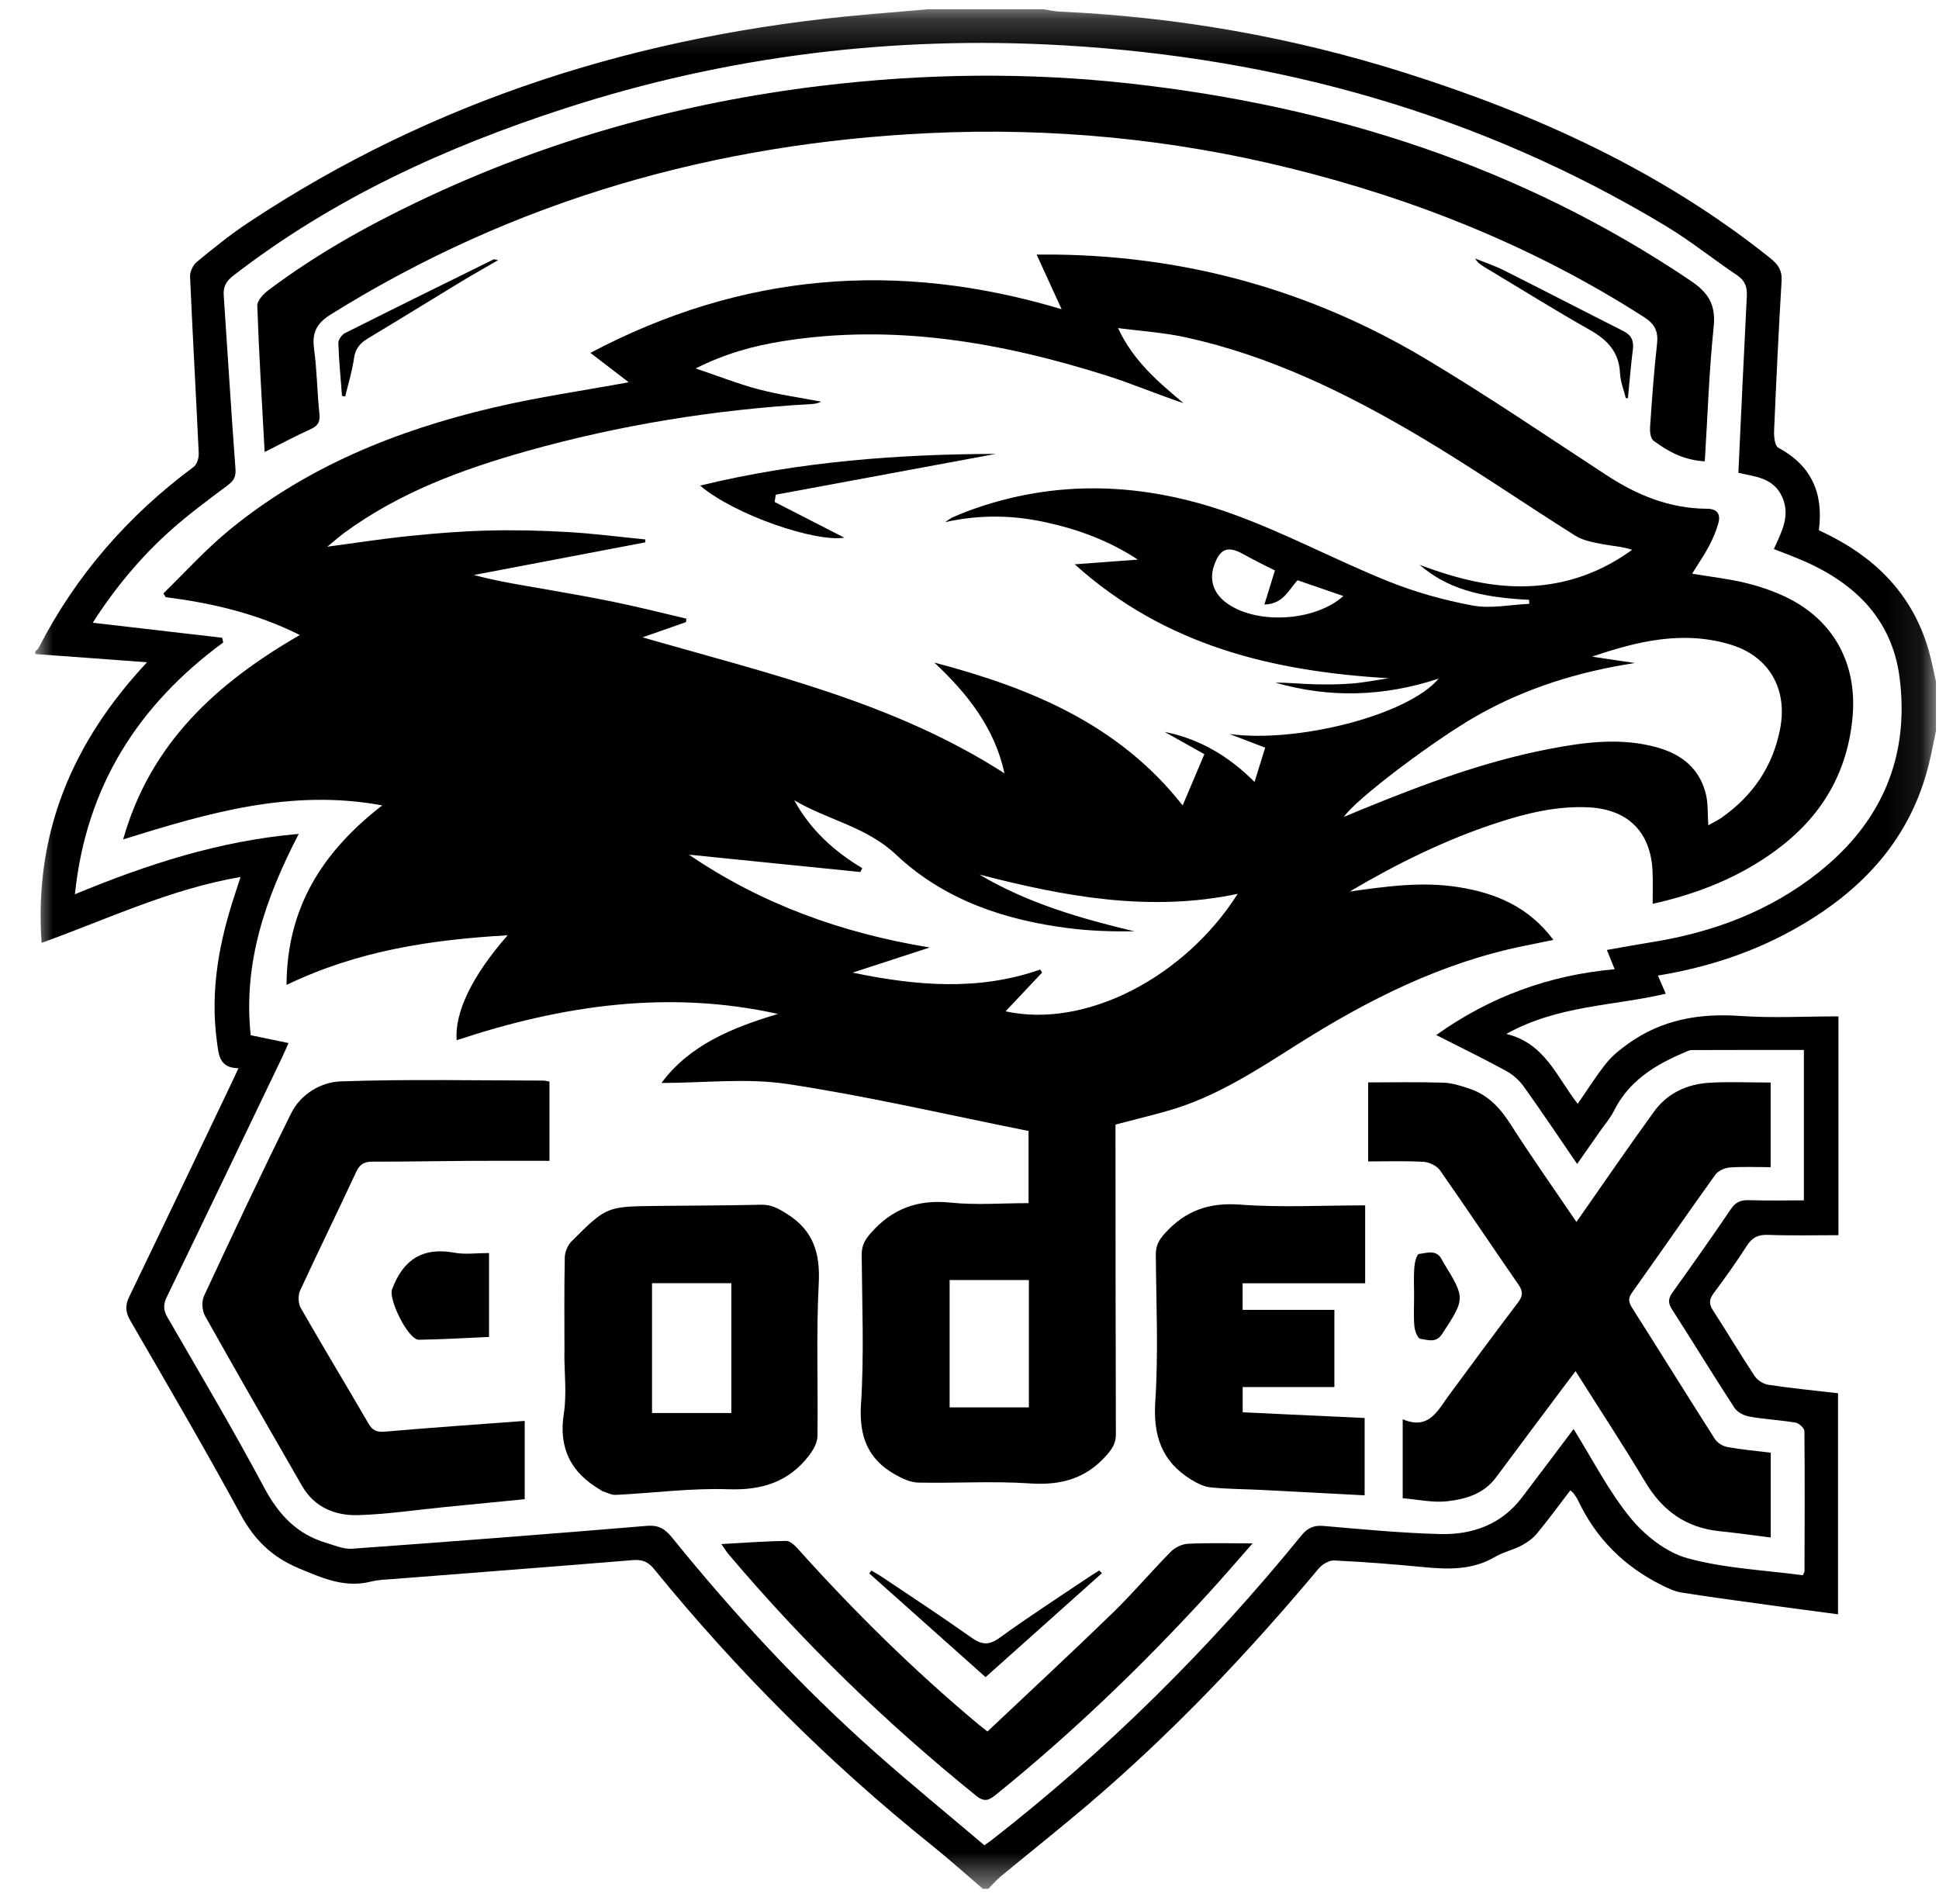 <svg xmlns="http://www.w3.org/2000/svg" xmlns:xlink="http://www.w3.org/1999/xlink" width="55" height="54" version="1.1" viewBox="0 0 55 54"><defs><polygon id="path-1" points="0 53.529 53.914 53.529 53.914 .213 0 .213"/><polygon id="path-3" points="0 55.578 53.914 55.578 53.914 2.262 0 2.262"/></defs><g id="Group-3" transform="translate(1, 0.05)"><mask id="mask-2" fill="#fff"><use xlink:href="#path-1"/></mask><path id="Fill-1" d="M50.167,34 L50.167,29.734 C49.088,29.734 48.036,29.732 46.984,29.737 C46.911,29.737 46.836,29.781 46.765,29.811 C45.937,30.161 45.201,30.616 44.781,31.459 C44.678,31.666 44.521,31.846 44.387,32.037 C44.177,32.338 43.966,32.639 43.736,32.968 C43.207,32.197 42.725,31.474 42.219,30.768 C42.09,30.588 41.903,30.426 41.707,30.32 C41.071,29.973 40.419,29.657 39.738,29.31 C41.272,28.22 42.939,27.611 44.8,27.444 C44.715,27.233 44.655,27.084 44.58,26.897 C45.02,26.82 45.426,26.744 45.834,26.679 C47.584,26.401 49.203,25.798 50.596,24.688 C52.371,23.274 53.171,21.418 52.882,19.171 C52.659,17.441 51.52,16.409 49.962,15.778 C49.751,15.692 49.537,15.611 49.316,15.525 C49.539,15.031 49.789,14.582 49.553,14.049 C49.302,13.484 48.746,13.469 48.309,13.361 C48.389,11.657 48.465,10.002 48.549,8.346 C48.561,8.093 48.501,7.91 48.275,7.759 C47.595,7.303 46.955,6.786 46.256,6.364 C40.998,3.194 35.256,1.586 29.149,1.235 C24.337,0.958 19.619,1.534 15.029,3.023 C11.648,4.119 8.445,5.58 5.616,7.771 C5.42,7.923 5.329,8.077 5.346,8.324 C5.458,9.965 5.556,11.607 5.679,13.248 C5.696,13.478 5.629,13.59 5.455,13.719 C4.904,14.131 4.348,14.541 3.836,14.998 C2.983,15.761 2.257,16.637 1.631,17.615 C2.877,17.759 4.09,17.9 5.302,18.041 C5.312,18.086 5.322,18.13 5.332,18.174 C2.928,19.945 1.443,22.245 1.125,25.317 C3.187,24.463 5.23,23.799 7.474,23.605 C6.527,25.431 5.894,27.261 6.111,29.315 C6.46,29.388 6.808,29.46 7.184,29.538 C7.113,29.697 7.059,29.825 6.999,29.95 C5.911,32.216 4.826,34.482 3.73,36.743 C3.628,36.954 3.631,37.111 3.748,37.313 C4.674,38.918 5.621,40.513 6.493,42.148 C6.9,42.91 7.418,43.469 8.25,43.715 C8.491,43.787 8.745,43.899 8.985,43.882 C11.775,43.681 14.564,43.467 17.351,43.233 C17.69,43.205 17.871,43.328 18.064,43.566 C19.831,45.751 21.738,47.809 23.843,49.676 C24.851,50.57 25.895,51.423 26.922,52.294 C27.023,52.222 27.076,52.187 27.126,52.148 C30.393,49.605 33.309,46.708 35.918,43.502 C36.095,43.286 36.268,43.213 36.546,43.236 C37.648,43.331 38.751,43.438 39.856,43.466 C40.764,43.488 41.583,43.197 42.163,42.438 C42.649,41.802 43.127,41.16 43.635,40.487 C44.185,41.367 44.635,42.261 45.255,43.016 C45.662,43.511 46.265,43.986 46.868,44.152 C47.922,44.442 49.043,44.487 50.136,44.635 C50.157,44.584 50.184,44.548 50.185,44.513 C50.189,43.191 50.196,41.867 50.182,40.545 C50.181,40.461 50.029,40.322 49.931,40.305 C49.496,40.232 49.052,40.211 48.617,40.133 C48.464,40.106 48.276,40.007 48.195,39.881 C47.594,38.958 47.02,38.016 46.425,37.089 C46.306,36.904 46.32,36.78 46.444,36.608 C47.004,35.828 47.557,35.043 48.096,34.249 C48.23,34.051 48.376,33.986 48.609,33.995 C49.114,34.012 49.619,34 50.167,34 L50.167,34 Z M53.914,20.683 C53.847,20.996 53.789,21.312 53.713,21.623 C53.201,23.706 51.88,25.154 50.067,26.21 C48.82,26.937 47.471,27.386 46.026,27.624 C46.101,27.796 46.167,27.948 46.25,28.138 C44.768,28.489 43.199,28.46 41.726,29.279 C42.829,29.547 43.15,30.495 43.752,31.261 C44.036,30.852 44.281,30.459 44.569,30.101 C44.74,29.887 44.967,29.711 45.192,29.55 C46.142,28.872 47.206,28.688 48.361,28.769 C49.278,28.833 50.203,28.781 51.147,28.781 L51.147,34.988 C50.467,34.988 49.806,35.004 49.147,34.979 C48.863,34.969 48.697,35.057 48.546,35.293 C48.253,35.751 47.936,36.196 47.61,36.632 C47.483,36.804 47.466,36.931 47.586,37.115 C47.988,37.734 48.364,38.371 48.773,38.987 C48.852,39.106 49.024,39.212 49.167,39.233 C49.809,39.33 50.456,39.393 51.136,39.472 L51.136,45.742 C50.517,45.66 49.903,45.58 49.289,45.495 C48.426,45.376 47.563,45.262 46.703,45.126 C46.507,45.096 46.315,45.005 46.135,44.915 C45.067,44.384 44.268,43.587 43.759,42.506 C43.726,42.436 43.677,42.374 43.634,42.31 C43.619,42.289 43.596,42.275 43.542,42.226 C43.229,42.635 42.927,43.05 42.601,43.444 C42.484,43.586 42.321,43.705 42.157,43.792 C41.917,43.918 41.639,43.977 41.407,44.114 C40.764,44.492 40.078,44.471 39.373,44.403 C38.532,44.321 37.688,44.256 36.844,44.215 C36.7,44.208 36.505,44.324 36.406,44.442 C34.386,46.858 32.223,49.135 29.819,51.176 C29.017,51.857 28.192,52.511 27.381,53.182 C27.255,53.285 27.15,53.413 27.035,53.529 L26.879,53.529 C26.389,53.11 25.91,52.679 25.407,52.276 C22.507,49.949 19.895,47.335 17.55,44.455 C17.383,44.25 17.216,44.184 16.955,44.205 C14.7,44.39 12.443,44.562 10.187,44.739 C9.966,44.756 9.74,44.759 9.528,44.813 C8.783,45.003 8.153,44.719 7.482,44.44 C6.72,44.122 6.22,43.637 5.829,42.917 C4.822,41.062 3.753,39.239 2.696,37.41 C2.558,37.172 2.544,36.985 2.665,36.735 C3.645,34.707 4.612,32.673 5.583,30.64 C5.638,30.525 5.691,30.41 5.764,30.252 C5.211,30.246 5.202,29.859 5.151,29.481 C4.956,28.034 5.22,26.646 5.676,25.281 C5.721,25.147 5.763,25.013 5.823,24.827 C3.842,25.166 2.073,26.012 0.18,26.696 C-0.039,23.582 1.052,21.003 3.171,18.736 C2.066,18.655 1.033,18.579 -7.90243902e-05,18.503 L-7.90243902e-05,18.426 C0.034,18.391 0.079,18.362 0.1,18.321 C1.157,16.263 2.638,14.57 4.496,13.192 C4.59,13.123 4.643,12.934 4.637,12.805 C4.56,11.135 4.464,9.466 4.391,7.797 C4.385,7.658 4.475,7.468 4.584,7.378 C5.056,6.99 5.532,6.604 6.04,6.267 C11.342,2.749 17.223,0.929 23.531,0.366 C24.126,0.313 24.721,0.264 25.316,0.213 L28.598,0.213 C28.751,0.235 28.904,0.272 29.058,0.279 C32.4,0.43 35.668,1.006 38.853,2.015 C42.592,3.198 46.124,4.802 49.212,7.271 C49.432,7.447 49.553,7.616 49.535,7.915 C49.45,9.337 49.383,10.761 49.322,12.184 C49.315,12.343 49.345,12.598 49.443,12.651 C50.393,13.16 50.726,13.954 50.593,14.991 C50.717,15.051 50.834,15.107 50.949,15.166 C52.331,15.879 53.304,16.936 53.723,18.454 C53.798,18.727 53.851,19.006 53.914,19.282 L53.914,20.683 Z" mask="url(#mask-2)"/></g><path id="Fill-4" d="M36.163,16.181 C36.01,16.105 35.86,16.033 35.712,15.956 C35.562,15.88 35.414,15.801 35.266,15.719 C34.825,15.474 34.605,15.559 34.437,16.042 C34.3,16.438 34.413,16.809 34.753,17.075 C35.581,17.723 37.278,17.649 38.105,16.907 C37.657,16.753 37.225,16.604 36.805,16.46 C36.543,16.738 36.41,17.131 35.865,17.149 C35.974,16.797 36.061,16.511 36.163,16.181 L36.163,16.181 Z M26.936,39.922 L29.184,39.922 L29.184,36.31 L26.936,36.31 L26.936,39.922 Z M48.456,23.411 C48.601,23.328 48.727,23.271 48.837,23.192 C49.725,22.566 50.293,21.732 50.496,20.66 C50.707,19.551 50.184,18.624 49.109,18.292 C47.759,17.874 46.454,18.184 45.162,18.627 C45.566,18.688 45.97,18.748 46.375,18.808 C44.789,19.049 43.287,19.513 41.894,20.303 C40.685,20.989 38.423,22.696 38.123,23.171 C38.325,23.087 38.489,23.018 38.654,22.951 C40.372,22.248 42.109,21.6 43.939,21.246 C44.965,21.048 45.996,20.914 47.027,21.208 C47.724,21.407 48.228,21.825 48.394,22.555 C48.452,22.813 48.435,23.088 48.456,23.411 L48.456,23.411 Z M29.505,27.503 C29.523,27.531 29.542,27.559 29.56,27.588 C29.214,27.954 28.869,28.32 28.523,28.688 C30.805,29.188 33.614,27.71 35.108,25.355 C32.612,25.882 30.192,25.433 27.782,24.808 C29.147,25.621 30.644,26.052 32.175,26.419 C31.548,26.426 30.926,26.408 30.312,26.33 C28.482,26.098 26.771,25.522 25.413,24.24 C24.574,23.448 23.468,23.259 22.529,22.7 C22.982,23.533 23.653,24.144 24.457,24.627 C24.44,24.663 24.422,24.7 24.404,24.736 C22.783,24.572 21.161,24.408 19.542,24.244 C21.59,25.641 23.878,26.47 26.372,26.877 C25.643,27.115 24.914,27.352 24.185,27.59 C25.976,27.962 27.748,28.119 29.505,27.503 L29.505,27.503 Z M18.226,18.079 C21.805,19.112 25.366,19.921 28.493,21.938 C28.21,20.639 27.437,19.673 26.503,18.795 C29.215,19.509 31.733,20.538 33.546,22.847 C33.758,22.349 33.953,21.888 34.162,21.394 C33.772,21.175 33.403,20.968 33.034,20.761 C34.02,20.958 34.851,21.443 35.585,22.181 C35.703,21.8 35.8,21.489 35.887,21.208 C35.508,21.064 35.19,20.942 34.873,20.821 C36.78,21.085 39.93,20.295 40.809,19.249 C39.258,19.763 37.72,19.808 36.174,19.364 C36.536,19.361 36.897,19.4 37.258,19.41 C37.622,19.419 37.988,19.418 38.351,19.389 C38.698,19.361 39.041,19.291 39.386,19.239 C36.114,19.045 33.059,18.325 30.485,16.008 C31.154,15.958 31.714,15.916 32.275,15.874 C31.46,15.338 30.59,15.019 29.674,14.818 C28.75,14.615 27.821,14.587 26.805,14.812 C26.928,14.733 26.969,14.699 27.015,14.678 C27.157,14.616 27.301,14.555 27.447,14.5 C29.949,13.569 32.464,13.686 34.929,14.569 C36.439,15.11 37.865,15.88 39.356,16.481 C40.131,16.794 40.952,17.025 41.774,17.177 C42.287,17.272 42.841,17.152 43.377,17.129 C43.375,17.091 43.373,17.053 43.372,17.015 C41.91,16.943 41.03,16.674 40.267,16.023 C41.333,16.421 42.331,16.675 43.386,16.627 C44.456,16.579 45.416,16.233 46.296,15.596 C46.003,15.499 45.71,15.487 45.427,15.431 C45.173,15.38 44.897,15.33 44.684,15.196 C43.211,14.269 41.778,13.278 40.283,12.39 C38.201,11.155 36.03,10.095 33.642,9.571 C33.01,9.432 32.357,9.392 31.713,9.307 C32.151,10.246 32.859,10.84 33.57,11.435 C32.822,11.188 32.109,10.881 31.372,10.649 C28.379,9.706 25.338,9.175 22.191,9.68 C21.376,9.811 20.583,10.024 19.733,10.451 C20.397,10.675 20.952,10.896 21.526,11.046 C22.105,11.198 22.702,11.28 23.291,11.393 C23.202,11.443 23.116,11.455 23.029,11.46 C20.281,11.619 17.578,12.054 14.93,12.8 C13.098,13.317 11.323,13.973 9.769,15.113 C9.623,15.221 9.487,15.342 9.284,15.508 C10.131,15.395 10.874,15.279 11.621,15.203 C12.359,15.128 13.099,15.068 13.839,15.05 C14.593,15.031 15.35,15.048 16.103,15.092 C16.838,15.134 17.57,15.23 18.304,15.302 L18.304,15.385 C16.684,15.694 15.064,16.003 13.443,16.311 C14.12,16.493 14.797,16.598 15.473,16.715 C16.151,16.834 16.829,16.952 17.503,17.093 C18.162,17.23 18.814,17.396 19.469,17.549 C19.466,17.582 19.463,17.615 19.459,17.647 C19.077,17.781 18.695,17.915 18.226,18.079 L18.226,18.079 Z M30.113,8.771 C29.868,8.237 29.655,7.77 29.404,7.222 C29.626,7.222 29.799,7.22 29.972,7.222 C33.722,7.273 37.217,8.257 40.427,10.172 C42.177,11.216 43.865,12.366 45.572,13.481 C46.439,14.048 47.362,14.425 48.412,14.431 C48.721,14.432 48.813,14.592 48.738,14.854 C48.674,15.076 48.582,15.293 48.473,15.497 C48.334,15.757 48.165,16.002 47.997,16.274 C48.518,16.361 49.019,16.416 49.506,16.534 C49.906,16.63 50.307,16.766 50.677,16.945 C52.049,17.614 52.698,18.878 52.543,20.396 C52.384,21.967 51.642,23.184 50.387,24.111 C49.349,24.88 48.176,25.348 46.878,25.639 C46.878,25.322 46.887,25.03 46.876,24.739 C46.834,23.599 46.173,22.949 45.037,22.9 C44.149,22.862 43.307,23.066 42.476,23.337 C41.003,23.818 39.623,24.499 38.286,25.289 C39.311,25.146 40.329,25 41.364,25.164 C42.425,25.332 43.356,25.717 44.063,26.662 C43.749,26.726 43.49,26.779 43.23,26.832 C40.888,27.309 38.798,28.362 36.801,29.626 C35.637,30.362 34.486,31.12 33.142,31.505 C32.656,31.644 32.164,31.763 31.641,31.9 L31.641,32.274 C31.643,35.076 31.643,37.877 31.652,40.679 C31.653,40.932 31.557,41.089 31.389,41.279 C30.798,41.95 30.087,42.139 29.208,42.079 C28.158,42.008 27.099,42.078 26.045,42.056 C25.822,42.051 25.586,41.939 25.385,41.825 C24.612,41.385 24.364,40.739 24.422,39.834 C24.514,38.425 24.452,37.007 24.442,35.593 C24.441,35.343 24.525,35.178 24.693,34.986 C25.303,34.287 26.031,34.017 26.963,34.114 C27.683,34.189 28.417,34.129 29.175,34.129 L29.175,32.082 C26.9,31.628 24.637,31.099 22.346,30.751 C21.181,30.574 19.965,30.72 18.763,30.72 C19.559,29.642 20.772,29.149 22.068,28.762 C18.956,28.071 15.933,28.518 12.952,29.508 C12.895,28.715 13.386,27.687 14.399,26.531 C12.213,26.657 10.149,26.966 8.128,27.939 C8.138,25.764 9.124,24.179 10.842,22.846 C8.248,22.367 5.899,23.063 3.493,23.811 C4.266,21.078 6.145,19.376 8.505,18.013 C7.271,17.396 6.005,17.106 4.701,16.94 C4.679,16.904 4.657,16.868 4.635,16.832 C5.244,16.241 5.816,15.605 6.468,15.066 C8.666,13.247 11.246,12.207 13.993,11.562 C15.252,11.266 16.538,11.082 17.834,10.844 C17.5,10.588 17.147,10.317 16.747,10.01 C21.029,7.747 25.44,7.371 30.113,8.771 L30.113,8.771 Z" class="inner"/><path id="Fill-6" d="M7.507,12.822 C7.429,11.387 7.345,10.03 7.298,8.672 C7.293,8.527 7.472,8.338 7.613,8.232 C8.945,7.229 10.394,6.416 11.898,5.699 C15.516,3.975 19.323,2.912 23.303,2.433 C26.223,2.082 29.145,2.045 32.066,2.371 C37.797,3.01 43.15,4.722 47.962,7.968 C48.457,8.302 48.674,8.646 48.609,9.266 C48.478,10.526 48.437,11.795 48.357,13.086 C47.765,13.055 47.313,12.809 46.899,12.498 C46.817,12.436 46.796,12.246 46.804,12.12 C46.858,11.331 46.913,10.542 47.002,9.757 C47.042,9.405 46.943,9.195 46.639,8.999 C43.538,7.008 40.168,5.656 36.599,4.773 C33.243,3.942 29.832,3.614 26.384,3.775 C20.286,4.059 14.586,5.675 9.384,8.919 C8.984,9.168 8.846,9.433 8.908,9.889 C8.991,10.504 8.996,11.13 9.061,11.748 C9.086,11.989 8.999,12.091 8.793,12.183 C8.392,12.363 8.004,12.573 7.507,12.822"/><path id="Fill-8" d="M44.716,34.663 C45.472,33.584 46.181,32.545 46.92,31.528 C47.295,31.011 47.85,30.754 48.478,30.715 C49.047,30.68 49.619,30.708 50.225,30.708 L50.225,33.109 C49.831,33.109 49.444,33.09 49.061,33.118 C48.919,33.128 48.735,33.212 48.655,33.323 C47.861,34.429 47.088,35.551 46.297,36.66 C46.176,36.829 46.192,36.938 46.297,37.102 C47.082,38.338 47.854,39.584 48.642,40.819 C48.712,40.928 48.867,41.024 48.997,41.047 C49.392,41.12 49.795,41.155 50.227,41.208 L50.227,43.614 C49.736,43.552 49.254,43.484 48.769,43.434 C47.819,43.336 47.152,42.85 46.667,42.037 C46.043,40.994 45.374,39.977 44.691,38.895 C44.554,39.077 44.447,39.217 44.341,39.357 C43.704,40.209 43.065,41.061 42.43,41.915 C42.085,42.378 41.567,42.529 41.045,42.586 C40.641,42.63 40.222,42.535 39.788,42.5 L39.788,40.259 C40.53,40.578 40.779,40.013 41.104,39.573 C41.751,38.695 42.397,37.817 43.057,36.95 C43.197,36.765 43.208,36.636 43.072,36.44 C42.324,35.364 41.6,34.272 40.847,33.2 C40.757,33.071 40.545,32.967 40.383,32.958 C39.868,32.927 39.349,32.946 38.808,32.946 L38.808,30.704 C39.522,30.704 40.232,30.689 40.941,30.712 C41.19,30.72 41.442,30.802 41.682,30.882 C42.211,31.057 42.556,31.435 42.853,31.9 C43.438,32.816 44.066,33.705 44.716,34.663" class="inner"/><path id="Fill-10" d="M15.585,30.68 L15.585,32.929 C14.802,32.929 14.038,32.925 13.274,32.93 C12.376,32.935 11.478,32.955 10.58,32.952 C10.345,32.951 10.21,33.012 10.104,33.241 C9.582,34.368 9.032,35.482 8.512,36.611 C8.45,36.746 8.457,36.973 8.53,37.101 C9.16,38.204 9.819,39.29 10.456,40.388 C10.573,40.588 10.699,40.63 10.926,40.61 C12.234,40.497 13.544,40.406 14.883,40.306 L14.883,42.527 C14.138,42.6 13.392,42.673 12.646,42.747 C11.818,42.828 10.992,42.954 10.163,42.979 C9.51,42.999 8.92,42.762 8.568,42.151 C7.644,40.546 6.719,38.94 5.814,37.324 C5.73,37.174 5.716,36.916 5.787,36.762 C6.595,35.026 7.409,33.291 8.261,31.576 C8.533,31.029 9.111,30.693 9.67,30.675 C11.581,30.609 13.495,30.65 15.408,30.652 C15.458,30.652 15.508,30.668 15.585,30.68" class="inner"/><mask id="mask-4" fill="#fff"><use xlink:href="#path-3"/></mask><path id="Fill-12" d="M18.495,40.083 L20.744,40.083 L20.744,36.4 L18.495,36.4 L18.495,40.083 Z M16.011,38.389 C16.011,37.481 16.001,36.574 16.02,35.667 C16.023,35.509 16.107,35.316 16.219,35.205 C17.205,34.223 17.209,34.226 18.618,34.208 C19.607,34.196 20.596,34.198 21.585,34.174 C21.877,34.166 22.079,34.281 22.32,34.432 C23.082,34.91 23.269,35.56 23.223,36.427 C23.148,37.862 23.209,39.304 23.187,40.742 C23.185,40.931 23.063,41.142 22.94,41.299 C22.364,42.041 21.608,42.278 20.66,42.245 C19.599,42.208 18.532,42.353 17.467,42.405 C17.339,42.411 17.207,42.335 17.076,42.295 C17.065,42.292 17.057,42.278 17.046,42.271 C16.201,41.784 15.838,41.093 15.993,40.097 C16.079,39.54 16.008,38.959 16.008,38.389 L16.011,38.389 Z" class="inner" mask="url(#mask-4)"/><path id="Fill-14" d="M38.723,34.192 L38.723,36.403 L35.247,36.403 L35.247,37.156 L37.85,37.156 L37.85,39.346 L35.249,39.346 L35.249,40.062 C36.403,40.116 37.543,40.17 38.708,40.224 L38.708,42.418 C37.724,42.366 36.752,42.313 35.782,42.264 C35.301,42.24 34.817,42.241 34.339,42.192 C34.149,42.173 33.955,42.074 33.787,41.971 C32.955,41.459 32.705,40.729 32.77,39.752 C32.861,38.37 32.795,36.978 32.785,35.59 C32.783,35.339 32.869,35.176 33.041,34.986 C33.622,34.344 34.291,34.104 35.175,34.171 C36.338,34.258 37.513,34.192 38.723,34.192" class="inner" mask="url(#mask-4)"/><path id="Fill-15" d="M20.46,43.8 C21.111,43.764 21.703,43.719 22.295,43.71 C22.406,43.708 22.54,43.832 22.627,43.929 C24.217,45.702 25.908,47.371 27.736,48.9 C27.804,48.956 27.875,49.01 28.009,49.117 C29.194,47.998 30.383,46.896 31.547,45.767 C32.124,45.207 32.645,44.589 33.211,44.016 C33.33,43.895 33.531,43.799 33.699,43.791 C34.278,43.763 34.859,43.78 35.531,43.78 C35.082,44.288 34.697,44.738 34.299,45.174 C32.42,47.23 30.418,49.156 28.25,50.909 C28.057,51.065 27.927,51.131 27.691,50.941 C25.134,48.877 22.789,46.6 20.669,44.092 C20.606,44.018 20.555,43.933 20.46,43.8" mask="url(#mask-4)"/><path id="Fill-16" d="M13.871,35.544 L13.871,37.925 C13.199,37.954 12.541,37.995 11.882,38.004 C11.577,38.008 11.015,36.859 11.121,36.575 C11.433,35.733 11.989,35.367 12.899,35.536 C13.199,35.591 13.518,35.544 13.871,35.544" mask="url(#mask-4)"/><path id="Fill-17" d="M31.255,44.627 C30.174,45.594 29.092,46.56 27.956,47.575 C26.841,46.58 25.748,45.606 24.655,44.631 C24.676,44.605 24.697,44.578 24.717,44.552 C24.822,44.614 24.93,44.673 25.031,44.741 C25.87,45.305 26.717,45.859 27.541,46.444 C27.834,46.653 28.04,46.686 28.353,46.459 C29.171,45.865 30.022,45.317 30.861,44.752 C30.965,44.681 31.073,44.617 31.18,44.549 C31.205,44.575 31.23,44.601 31.255,44.627" mask="url(#mask-4)"/><path id="Fill-18" d="M40.111,36.769 C40.111,36.496 40.097,36.223 40.117,35.953 C40.127,35.817 40.187,35.579 40.248,35.571 C40.472,35.544 40.751,35.431 40.9,35.736 C40.912,35.759 40.924,35.782 40.938,35.804 C41.57,36.837 41.562,36.832 40.907,37.839 C40.729,38.112 40.492,38.004 40.285,37.977 C40.213,37.968 40.13,37.751 40.119,37.623 C40.094,37.34 40.111,37.054 40.111,36.769" mask="url(#mask-4)"/><path id="Fill-19" d="M9.701,11.232 C9.663,10.732 9.614,10.232 9.597,9.731 C9.594,9.636 9.698,9.492 9.791,9.446 C11.19,8.743 12.596,8.051 14,7.359 C14.018,7.35 14.049,7.366 14.129,7.38 C13.761,7.594 13.428,7.779 13.101,7.977 C12.214,8.515 11.332,9.062 10.442,9.596 C10.216,9.732 10.079,9.887 10.041,10.165 C9.99,10.529 9.878,10.886 9.792,11.246 C9.762,11.241 9.732,11.236 9.701,11.232" mask="url(#mask-4)"/><path id="Fill-20" d="M46.117,11.295 C46.059,11.06 45.963,10.825 45.952,10.588 C45.924,9.993 45.604,9.647 45.105,9.364 C44.101,8.797 43.122,8.185 42.132,7.591 C42.025,7.526 41.918,7.462 41.841,7.333 C42.112,7.443 42.392,7.535 42.652,7.665 C43.786,8.235 44.912,8.819 46.045,9.39 C46.278,9.507 46.348,9.669 46.316,9.918 C46.258,10.376 46.222,10.837 46.176,11.296 C46.156,11.296 46.136,11.295 46.117,11.295" mask="url(#mask-4)"/><path id="Fill-21" d="M28.248,12.875 C26.28,13.24 24.142,13.637 22.005,14.033 C21.994,14.102 21.984,14.171 21.973,14.24 C22.648,14.586 23.324,14.931 23.95,15.252 C23.141,15.384 20.859,14.622 19.859,13.775 C22.689,13.082 25.549,12.883 28.248,12.875" mask="url(#mask-4)"/></svg>